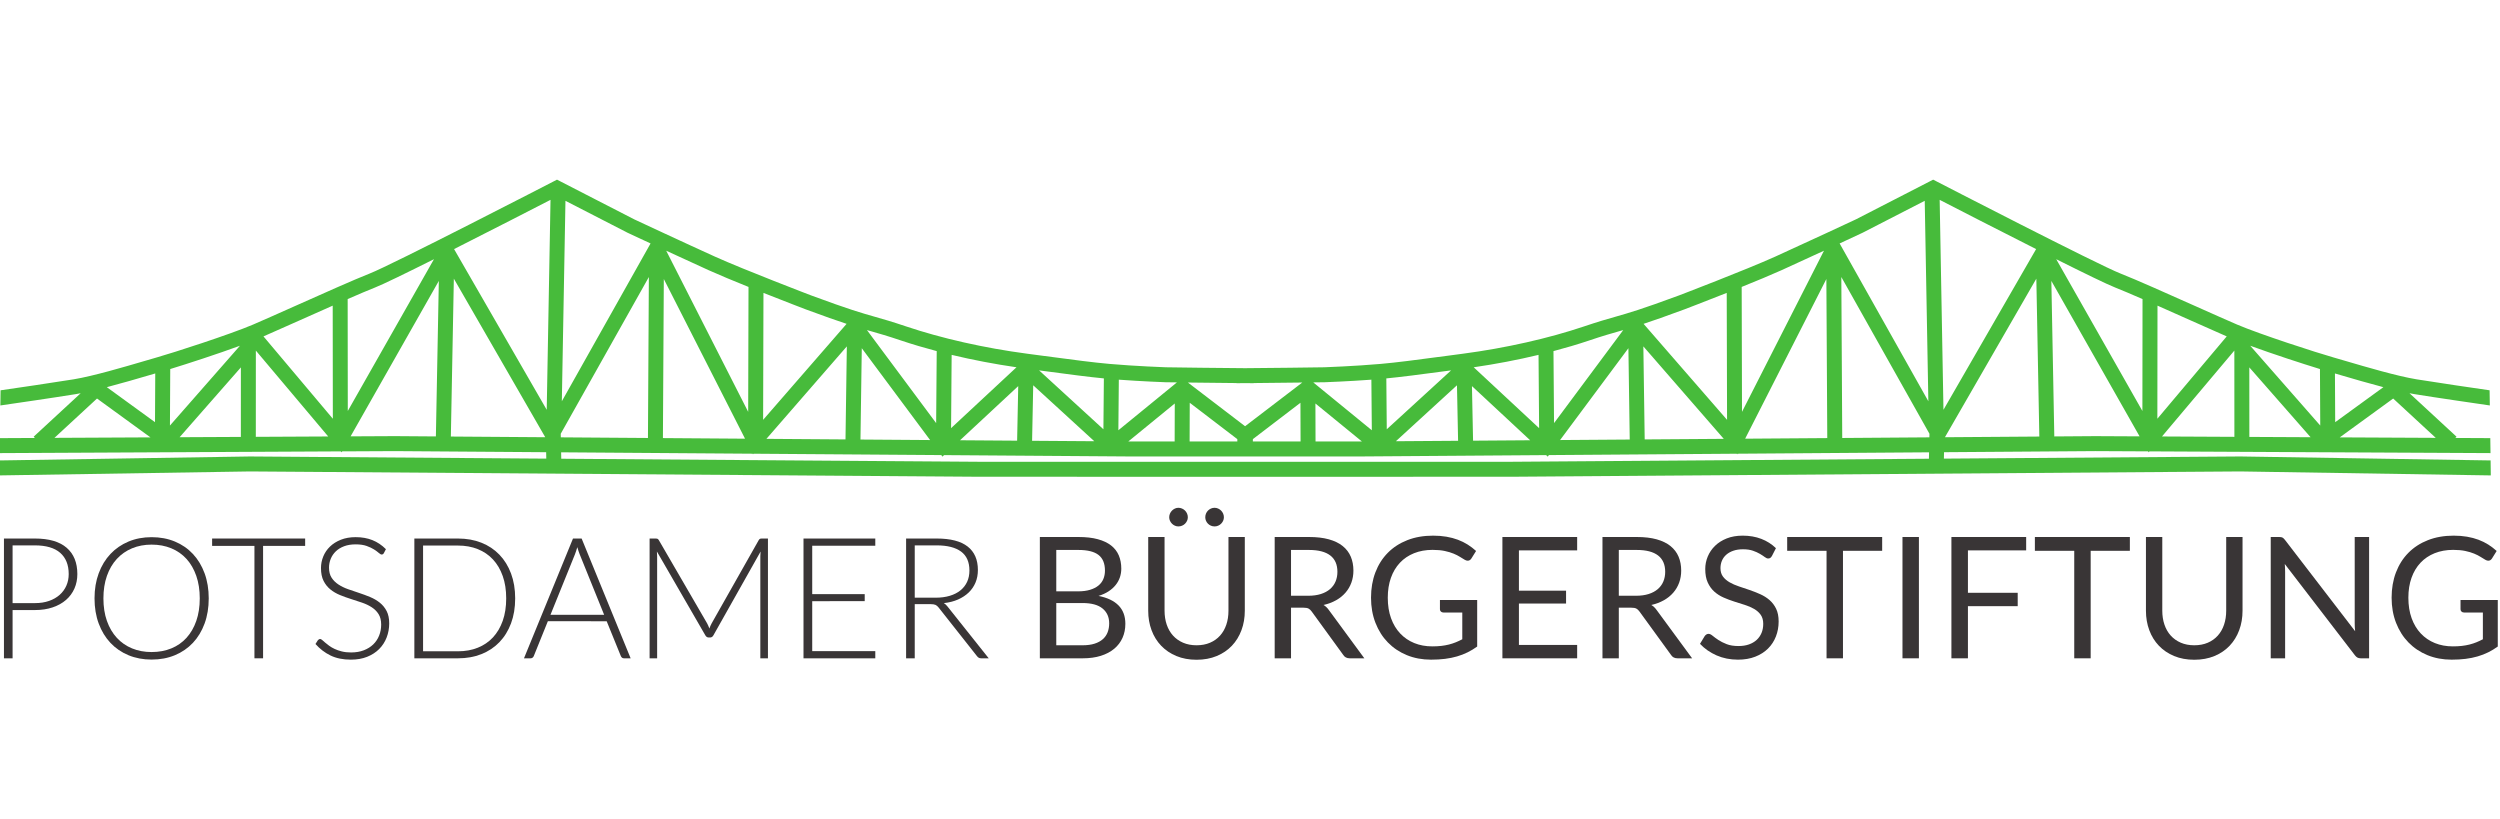 <?xml version="1.0" encoding="UTF-8" standalone="no"?>
<svg
   xmlns:dc="http://purl.org/dc/elements/1.1/"
   xmlns:cc="http://creativecommons.org/ns#"
   xmlns:rdf="http://www.w3.org/1999/02/22-rdf-syntax-ns#"
   xmlns:svg="http://www.w3.org/2000/svg"
   xmlns="http://www.w3.org/2000/svg"
   xmlns:sodipodi="http://sodipodi.sourceforge.net/DTD/sodipodi-0.dtd"
   xmlns:inkscape="http://www.inkscape.org/namespaces/inkscape"
   version="1.1"
   id="svg2"
   xml:space="preserve"
   width="687.989"
   height="225.376"
   viewBox="0 0 687.989 225.376"
   sodipodi:docname="Bürgerstiftung.ai"><defs
     id="defs6"><clipPath
       clipPathUnits="userSpaceOnUse"
       id="clipPath18"><path
         d="M 0,0 H 515.992 V 169.033 H 0 Z"
         id="path16" /></clipPath></defs><sodipodi:namedview
     pagecolor="#ffffff"
     bordercolor="#666666"
     borderopacity="1"
     objecttolerance="10"
     gridtolerance="10"
     guidetolerance="10"
     inkscape:pageopacity="0"
     inkscape:pageshadow="2"
     inkscape:window-width="640"
     inkscape:window-height="480"
     id="namedview4" /><g
     id="g10"
     inkscape:groupmode="layer"
     inkscape:label="Bürgerstiftung"
     transform="matrix(1.333,0,0,-1.333,0,225.376)"><g
       id="g12"><g
         id="g14"
         clip-path="url(#clipPath18)"><g
           id="g20"
           transform="translate(2.598,44.562)"><path
             d="m 0,0 h 4.597 c 1.094,0 2.073,0.151 2.936,0.455 0.862,0.303 1.592,0.722 2.193,1.258 0.6,0.536 1.06,1.168 1.38,1.896 0.321,0.728 0.481,1.524 0.481,2.386 0,1.899 -0.585,3.361 -1.756,4.387 C 8.66,11.407 6.915,11.92 4.597,11.92 H 0 Z m 0,-1.433 v -9.962 h -1.783 v 24.73 h 6.38 c 2.901,0 5.088,-0.635 6.562,-1.904 C 12.633,10.16 13.37,8.349 13.37,5.995 13.37,4.911 13.169,3.915 12.767,3.007 12.365,2.098 11.785,1.313 11.028,0.655 10.271,-0.003 9.35,-0.516 8.267,-0.882 7.183,-1.249 5.959,-1.433 4.597,-1.433 Z"
             style="fill:#393536;fill-opacity:1;fill-rule:nonzero;stroke:none"
             id="path22" /></g><g
           id="g24"
           transform="translate(41.239,45.541)"><path
             d="m 0,0 c 0,1.724 -0.239,3.273 -0.717,4.648 -0.478,1.375 -1.151,2.54 -2.018,3.496 -0.869,0.955 -1.914,1.686 -3.138,2.193 -1.223,0.507 -2.58,0.761 -4.071,0.761 -1.469,0 -2.811,-0.254 -4.029,-0.761 C -15.19,9.83 -16.239,9.099 -17.119,8.144 -17.999,7.188 -18.68,6.023 -19.164,4.648 -19.647,3.273 -19.889,1.724 -19.889,0 c 0,-1.736 0.242,-3.289 0.725,-4.658 0.484,-1.369 1.165,-2.531 2.045,-3.487 0.88,-0.956 1.929,-1.683 3.146,-2.184 1.218,-0.501 2.56,-0.752 4.029,-0.752 1.491,0 2.848,0.251 4.071,0.752 1.224,0.501 2.269,1.228 3.138,2.184 0.867,0.956 1.54,2.118 2.018,3.487 C -0.239,-3.289 0,-1.736 0,0 m 1.853,0 c 0,-1.911 -0.286,-3.645 -0.857,-5.2 -0.571,-1.555 -1.375,-2.883 -2.412,-3.985 -1.037,-1.1 -2.278,-1.951 -3.722,-2.551 -1.445,-0.6 -3.048,-0.9 -4.806,-0.9 -1.737,0 -3.327,0.3 -4.772,0.9 -1.445,0.6 -2.685,1.451 -3.722,2.551 -1.038,1.102 -1.844,2.43 -2.421,3.985 -0.577,1.555 -0.865,3.289 -0.865,5.2 0,1.898 0.288,3.626 0.865,5.182 0.577,1.555 1.383,2.883 2.421,3.984 1.037,1.102 2.277,1.954 3.722,2.561 1.445,0.605 3.035,0.909 4.772,0.909 1.758,0 3.361,-0.301 4.806,-0.901 1.444,-0.6 2.685,-1.454 3.722,-2.56 C -0.379,8.068 0.425,6.737 0.996,5.182 1.567,3.626 1.853,1.898 1.853,0"
             style="fill:#393536;fill-opacity:1;fill-rule:nonzero;stroke:none"
             id="path26" /></g><g
           id="g28"
           transform="translate(62.998,57.897)"><path
             d="m 0,0 v -1.521 h -8.686 v -23.208 h -1.783 v 23.208 h -8.738 V 0 Z"
             style="fill:#393536;fill-opacity:1;fill-rule:nonzero;stroke:none"
             id="path30" /></g><g
           id="g32"
           transform="translate(79.25,54.891)"><path
             d="m 0,0 c -0.104,-0.198 -0.256,-0.297 -0.454,-0.297 -0.152,0 -0.348,0.108 -0.588,0.323 C -1.281,0.242 -1.606,0.48 -2.015,0.743 -2.424,1.005 -2.936,1.247 -3.549,1.468 -4.163,1.689 -4.919,1.8 -5.819,1.8 -6.719,1.8 -7.511,1.672 -8.195,1.416 -8.879,1.159 -9.452,0.81 -9.914,0.367 c -0.461,-0.443 -0.812,-0.956 -1.051,-1.538 -0.24,-0.583 -0.36,-1.194 -0.36,-1.835 0,-0.839 0.178,-1.532 0.534,-2.08 0.355,-0.548 0.825,-1.014 1.409,-1.397 0.583,-0.385 1.245,-0.708 1.986,-0.971 0.741,-0.262 1.502,-0.522 2.284,-0.777 0.782,-0.257 1.543,-0.54 2.284,-0.848 0.741,-0.309 1.403,-0.696 1.986,-1.162 0.584,-0.466 1.053,-1.04 1.409,-1.722 0.356,-0.682 0.534,-1.529 0.534,-2.543 0,-1.037 -0.178,-2.013 -0.533,-2.927 -0.356,-0.915 -0.871,-1.711 -1.547,-2.385 -0.675,-0.676 -1.502,-1.209 -2.481,-1.6 -0.979,-0.39 -2.098,-0.585 -3.356,-0.585 -1.631,0 -3.035,0.288 -4.212,0.865 -1.177,0.576 -2.208,1.366 -3.093,2.367 l 0.489,0.77 c 0.14,0.175 0.303,0.262 0.489,0.262 0.105,0 0.24,-0.07 0.403,-0.209 0.163,-0.141 0.362,-0.313 0.595,-0.516 0.233,-0.204 0.514,-0.426 0.84,-0.664 0.326,-0.239 0.706,-0.461 1.138,-0.664 0.431,-0.204 0.927,-0.376 1.487,-0.516 0.56,-0.14 1.196,-0.21 1.908,-0.21 0.98,0 1.855,0.149 2.625,0.446 0.771,0.297 1.421,0.702 1.952,1.215 0.53,0.512 0.936,1.121 1.216,1.826 0.28,0.705 0.42,1.459 0.42,2.263 0,0.874 -0.178,1.593 -0.534,2.159 -0.356,0.564 -0.826,1.037 -1.409,1.416 -0.583,0.378 -1.246,0.695 -1.986,0.952 -0.741,0.256 -1.503,0.507 -2.284,0.751 -0.782,0.245 -1.543,0.518 -2.284,0.822 -0.741,0.303 -1.403,0.689 -1.986,1.162 -0.584,0.472 -1.054,1.06 -1.41,1.765 -0.355,0.705 -0.533,1.588 -0.533,2.647 0,0.827 0.157,1.626 0.472,2.395 0.315,0.769 0.776,1.448 1.383,2.036 0.607,0.588 1.356,1.06 2.249,1.416 0.892,0.355 1.91,0.533 3.054,0.533 1.283,0 2.435,-0.204 3.456,-0.612 1.021,-0.408 1.951,-1.031 2.79,-1.87 z"
             style="fill:#393536;fill-opacity:1;fill-rule:nonzero;stroke:none"
             id="path34" /></g><g
           id="g36"
           transform="translate(104.504,45.541)"><path
             d="m 0,0 c 0,1.724 -0.239,3.262 -0.716,4.613 -0.478,1.352 -1.151,2.493 -2.019,3.426 -0.868,0.932 -1.913,1.643 -3.137,2.132 -1.223,0.489 -2.581,0.734 -4.072,0.734 h -7.218 v -21.829 h 7.218 c 1.491,0 2.849,0.245 4.072,0.735 1.224,0.489 2.269,1.2 3.137,2.131 0.868,0.933 1.541,2.075 2.019,3.426 C -0.239,-3.28 0,-1.736 0,0 m 1.853,0 c 0,-1.911 -0.286,-3.63 -0.856,-5.156 -0.572,-1.527 -1.375,-2.825 -2.413,-3.898 -1.037,-1.072 -2.277,-1.893 -3.722,-2.464 -1.445,-0.571 -3.047,-0.856 -4.806,-0.856 h -9.018 v 24.729 h 9.018 c 1.759,0 3.361,-0.285 4.806,-0.856 1.445,-0.57 2.685,-1.392 3.722,-2.464 C -0.378,7.963 0.425,6.664 0.997,5.138 1.567,3.611 1.853,1.898 1.853,0"
             style="fill:#393536;fill-opacity:1;fill-rule:nonzero;stroke:none"
             id="path38" /></g><g
           id="g40"
           transform="translate(113.644,42.15)"><path
             d="M 0,0 H 11.08 L 6.029,12.496 C 5.948,12.693 5.866,12.918 5.785,13.169 5.703,13.419 5.622,13.684 5.54,13.964 5.458,13.684 5.377,13.419 5.295,13.169 5.214,12.918 5.132,12.688 5.051,12.479 Z M 16.551,-8.983 H 15.17 c -0.163,0 -0.297,0.044 -0.402,0.13 -0.105,0.088 -0.186,0.202 -0.245,0.341 l -2.919,7.184 H -0.542 L -3.443,-8.512 C -3.49,-8.64 -3.571,-8.75 -3.688,-8.844 -3.804,-8.937 -3.944,-8.983 -4.107,-8.983 H -5.47 L 4.649,15.746 h 1.783 z"
             style="fill:#393536;fill-opacity:1;fill-rule:nonzero;stroke:none"
             id="path42" /></g><g
           id="g44"
           transform="translate(146.448,39.318)"><path
             d="m 0,0 c 0.07,0.187 0.143,0.37 0.218,0.551 0.076,0.18 0.16,0.352 0.254,0.515 l 9.717,17.18 c 0.093,0.151 0.186,0.245 0.28,0.28 0.093,0.035 0.221,0.052 0.384,0.052 h 1.241 V -6.151 h -1.573 v 21.077 c 0,0.303 0.018,0.623 0.053,0.961 L 0.839,-1.397 C 0.676,-1.701 0.443,-1.853 0.14,-1.853 h -0.28 c -0.291,0 -0.524,0.152 -0.699,0.456 l -9.996,17.301 c 0.034,-0.338 0.052,-0.664 0.052,-0.978 V -6.151 h -1.556 v 24.729 h 1.224 c 0.163,0 0.294,-0.017 0.393,-0.052 0.099,-0.035 0.195,-0.129 0.288,-0.28 L -0.455,1.049 C -0.28,0.723 -0.128,0.373 0,0"
             style="fill:#393536;fill-opacity:1;fill-rule:nonzero;stroke:none"
             id="path46" /></g><g
           id="g48"
           transform="translate(180.703,57.897)"><path
             d="m 0,0 v -1.485 h -13.021 v -9.997 h 10.836 v -1.451 H -13.021 V -23.244 H 0 v -1.485 H -14.821 V 0 Z"
             style="fill:#393536;fill-opacity:1;fill-rule:nonzero;stroke:none"
             id="path50" /></g><g
           id="g52"
           transform="translate(188.846,45.681)"><path
             d="m 0,0 h 4.299 c 1.096,0 2.077,0.131 2.945,0.393 0.868,0.262 1.602,0.638 2.202,1.128 0.6,0.489 1.057,1.077 1.372,1.764 0.315,0.688 0.472,1.462 0.472,2.324 0,1.76 -0.577,3.065 -1.73,3.915 -1.154,0.851 -2.831,1.277 -5.034,1.277 H 0 Z m 0,-1.328 v -11.186 h -1.783 v 24.73 h 6.309 c 2.855,0 4.987,-0.55 6.397,-1.652 1.41,-1.1 2.115,-2.717 2.115,-4.849 0,-0.944 -0.163,-1.807 -0.49,-2.587 C 12.222,2.348 11.753,1.663 11.142,1.074 10.53,0.486 9.793,0.003 8.931,-0.376 8.068,-0.755 7.096,-1.002 6.012,-1.119 c 0.28,-0.175 0.53,-0.407 0.752,-0.698 l 8.511,-10.697 h -1.556 c -0.186,0 -0.346,0.035 -0.48,0.105 -0.135,0.07 -0.265,0.186 -0.393,0.349 L 4.929,-2.027 c -0.199,0.256 -0.411,0.436 -0.638,0.542 -0.228,0.104 -0.58,0.157 -1.058,0.157 z"
             style="fill:#393536;fill-opacity:1;fill-rule:nonzero;stroke:none"
             id="path54" /></g><g
           id="g56"
           transform="translate(218.067,44.579)"><path
             d="m 0,0 v -8.721 h 5.417 c 0.968,0 1.798,0.111 2.491,0.332 0.693,0.222 1.264,0.534 1.713,0.936 0.448,0.401 0.777,0.879 0.987,1.432 0.21,0.554 0.315,1.163 0.315,1.827 0,1.293 -0.458,2.315 -1.372,3.067 C 8.636,-0.375 7.253,0 5.4,0 Z m 0,2.412 h 4.474 c 0.955,0 1.782,0.105 2.482,0.315 0.699,0.21 1.278,0.501 1.738,0.874 0.461,0.373 0.802,0.824 1.023,1.354 0.221,0.53 0.332,1.109 0.332,1.739 0,1.468 -0.443,2.545 -1.328,3.233 -0.886,0.687 -2.261,1.031 -4.125,1.031 H 0 Z m -3.391,-13.824 v 25.044 h 7.987 c 1.538,0 2.863,-0.152 3.976,-0.454 1.113,-0.303 2.028,-0.735 2.744,-1.293 0.717,-0.56 1.247,-1.244 1.591,-2.054 0.343,-0.81 0.515,-1.722 0.515,-2.735 0,-0.617 -0.096,-1.212 -0.288,-1.783 C 12.941,4.742 12.65,4.212 12.26,3.723 11.869,3.233 11.38,2.797 10.792,2.412 10.203,2.027 9.513,1.713 8.721,1.469 c 1.829,-0.362 3.21,-1.021 4.142,-1.976 0.932,-0.955 1.398,-2.214 1.398,-3.774 0,-1.061 -0.195,-2.028 -0.586,-2.902 -0.39,-0.874 -0.961,-1.625 -1.712,-2.255 -0.752,-0.628 -1.672,-1.115 -2.762,-1.458 -1.089,-0.344 -2.333,-0.516 -3.731,-0.516 z"
             style="fill:#393536;fill-opacity:1;fill-rule:nonzero;stroke:none"
             id="path58" /></g><g
           id="g60"
           transform="translate(252.671,62.283)"><path
             d="m 0,0 c 0,-0.256 -0.052,-0.498 -0.157,-0.725 -0.105,-0.227 -0.245,-0.428 -0.42,-0.603 -0.174,-0.175 -0.378,-0.312 -0.611,-0.41 -0.233,-0.1 -0.478,-0.15 -0.734,-0.15 -0.268,0 -0.519,0.05 -0.752,0.15 -0.233,0.098 -0.437,0.235 -0.612,0.41 -0.174,0.175 -0.311,0.376 -0.41,0.603 -0.099,0.227 -0.149,0.469 -0.149,0.725 0,0.269 0.05,0.521 0.149,0.761 0.099,0.238 0.236,0.445 0.41,0.62 0.175,0.175 0.379,0.314 0.612,0.42 0.233,0.104 0.484,0.157 0.752,0.157 0.256,0 0.501,-0.053 0.734,-0.157 0.233,-0.106 0.437,-0.245 0.611,-0.42 0.175,-0.175 0.315,-0.382 0.42,-0.62 C -0.052,0.521 0,0.269 0,0 m -7.445,0 c 0,-0.256 -0.053,-0.498 -0.157,-0.725 -0.105,-0.227 -0.245,-0.428 -0.419,-0.603 -0.175,-0.175 -0.382,-0.312 -0.621,-0.41 -0.239,-0.1 -0.492,-0.15 -0.76,-0.15 -0.245,0 -0.481,0.05 -0.708,0.15 -0.227,0.098 -0.429,0.235 -0.603,0.41 -0.175,0.175 -0.315,0.376 -0.419,0.603 -0.105,0.227 -0.158,0.469 -0.158,0.725 0,0.269 0.053,0.521 0.158,0.761 0.104,0.238 0.244,0.445 0.419,0.62 0.174,0.175 0.376,0.314 0.603,0.42 0.227,0.104 0.463,0.157 0.708,0.157 0.268,0 0.521,-0.053 0.76,-0.157 0.239,-0.106 0.446,-0.245 0.621,-0.42 0.174,-0.175 0.314,-0.382 0.419,-0.62 C -7.498,0.521 -7.445,0.269 -7.445,0 m 1.8,-26.425 c 1.037,0 1.963,0.175 2.779,0.525 0.815,0.349 1.506,0.838 2.071,1.467 0.565,0.629 0.996,1.381 1.293,2.255 0.297,0.874 0.446,1.835 0.446,2.884 v 15.222 h 3.373 v -15.222 c 0,-1.445 -0.23,-2.785 -0.691,-4.019 -0.46,-1.236 -1.118,-2.305 -1.974,-3.208 -0.857,-0.903 -1.902,-1.611 -3.137,-2.124 -1.236,-0.512 -2.622,-0.768 -4.16,-0.768 -1.538,0 -2.924,0.256 -4.159,0.768 -1.236,0.513 -2.284,1.221 -3.146,2.124 -0.863,0.903 -1.524,1.972 -1.984,3.208 -0.46,1.234 -0.69,2.574 -0.69,4.019 v 15.222 h 3.373 v -15.204 c 0,-1.049 0.148,-2.01 0.445,-2.884 0.298,-0.874 0.728,-1.626 1.294,-2.255 0.565,-0.629 1.258,-1.121 2.079,-1.477 0.822,-0.355 1.751,-0.533 2.788,-0.533"
             style="fill:#393536;fill-opacity:1;fill-rule:nonzero;stroke:none"
             id="path62" /></g><g
           id="g64"
           transform="translate(266.53,46.082)"><path
             d="M 0,0 H 3.548 C 4.538,0 5.409,0.12 6.16,0.358 6.912,0.598 7.541,0.936 8.048,1.372 8.555,1.81 8.937,2.33 9.192,2.937 9.449,3.542 9.577,4.212 9.577,4.946 9.577,6.437 9.085,7.562 8.101,8.319 7.115,9.076 5.65,9.455 3.705,9.455 H 0 Z m 0,-2.464 v -10.451 h -3.373 v 25.044 h 7.078 c 1.584,0 2.953,-0.16 4.107,-0.481 1.154,-0.32 2.106,-0.783 2.858,-1.389 C 11.421,9.653 11.978,8.922 12.339,8.066 12.699,7.21 12.88,6.251 12.88,5.191 12.88,4.306 12.74,3.479 12.461,2.709 12.182,1.94 11.776,1.25 11.246,0.639 10.716,0.026 10.069,-0.495 9.307,-0.926 8.543,-1.357 7.678,-1.684 6.711,-1.904 7.131,-2.149 7.503,-2.505 7.829,-2.971 l 7.306,-9.944 h -3.006 c -0.618,0 -1.072,0.238 -1.363,0.717 L 4.265,-3.25 c -0.199,0.279 -0.414,0.48 -0.648,0.603 -0.232,0.122 -0.582,0.183 -1.048,0.183 z"
             style="fill:#393536;fill-opacity:1;fill-rule:nonzero;stroke:none"
             id="path66" /></g><g
           id="g68"
           transform="translate(295.682,35.631)"><path
             d="M 0,0 C 0.675,0 1.296,0.032 1.861,0.097 2.426,0.16 2.959,0.257 3.46,0.385 3.961,0.513 4.433,0.667 4.876,0.848 5.318,1.028 5.761,1.235 6.204,1.469 V 6.991 H 2.324 C 2.103,6.991 1.925,7.055 1.791,7.184 1.657,7.312 1.59,7.469 1.59,7.655 V 9.578 H 9.28 V -0.034 C 8.65,-0.489 7.995,-0.885 7.313,-1.223 6.632,-1.562 5.904,-1.844 5.129,-2.07 4.354,-2.298 3.524,-2.467 2.639,-2.577 1.753,-2.688 0.792,-2.743 -0.245,-2.743 c -1.818,0 -3.484,0.311 -4.998,0.934 -1.515,0.623 -2.82,1.497 -3.915,2.622 -1.096,1.124 -1.948,2.473 -2.561,4.046 -0.611,1.573 -0.917,3.303 -0.917,5.191 0,1.91 0.3,3.652 0.9,5.225 0.6,1.573 1.457,2.921 2.569,4.046 1.112,1.124 2.458,1.995 4.037,2.613 1.579,0.617 3.347,0.926 5.305,0.926 0.99,0 1.91,-0.073 2.761,-0.218 0.85,-0.146 1.639,-0.356 2.368,-0.629 0.728,-0.275 1.401,-0.607 2.018,-0.996 0.617,-0.391 1.195,-0.83 1.731,-1.32 L 8.092,18.159 c -0.198,-0.315 -0.455,-0.472 -0.77,-0.472 -0.186,0 -0.39,0.064 -0.611,0.192 -0.291,0.163 -0.618,0.361 -0.979,0.595 -0.361,0.232 -0.801,0.457 -1.319,0.672 -0.519,0.215 -1.131,0.399 -1.836,0.551 -0.705,0.151 -1.541,0.227 -2.508,0.227 -1.409,0 -2.685,-0.231 -3.827,-0.691 -1.141,-0.46 -2.114,-1.118 -2.919,-1.974 -0.803,-0.857 -1.421,-1.894 -1.852,-3.112 -0.431,-1.216 -0.647,-2.583 -0.647,-4.097 0,-1.585 0.225,-2.997 0.673,-4.238 C -8.055,4.57 -7.422,3.519 -6.606,2.657 -5.791,1.795 -4.824,1.137 -3.705,0.682 -2.587,0.228 -1.352,0 0,0"
             style="fill:#393536;fill-opacity:1;fill-rule:nonzero;stroke:none"
             id="path70" /></g><g
           id="g72"
           transform="translate(325.601,58.211)"><path
             d="m 0,0 v -2.761 h -12.023 v -8.319 h 9.734 v -2.656 h -9.734 v -8.546 H 0 v -2.762 H -15.432 V 0 Z"
             style="fill:#393536;fill-opacity:1;fill-rule:nonzero;stroke:none"
             id="path74" /></g><g
           id="g76"
           transform="translate(334.2,46.082)"><path
             d="M 0,0 H 3.548 C 4.538,0 5.409,0.12 6.16,0.358 6.912,0.598 7.541,0.936 8.048,1.372 8.555,1.81 8.937,2.33 9.192,2.937 9.449,3.542 9.577,4.212 9.577,4.946 9.577,6.437 9.085,7.562 8.101,8.319 7.115,9.076 5.65,9.455 3.705,9.455 H 0 Z m 0,-2.464 v -10.451 h -3.373 v 25.044 h 7.078 c 1.584,0 2.953,-0.16 4.107,-0.481 1.154,-0.32 2.106,-0.783 2.858,-1.389 C 11.421,9.653 11.978,8.922 12.339,8.066 12.699,7.21 12.88,6.251 12.88,5.191 12.88,4.306 12.74,3.479 12.461,2.709 12.182,1.94 11.776,1.25 11.246,0.639 10.716,0.026 10.069,-0.495 9.307,-0.926 8.543,-1.357 7.678,-1.684 6.711,-1.904 7.131,-2.149 7.503,-2.505 7.829,-2.971 l 7.306,-9.944 h -3.006 c -0.618,0 -1.072,0.238 -1.363,0.717 L 4.265,-3.25 c -0.199,0.279 -0.414,0.48 -0.648,0.603 -0.232,0.122 -0.582,0.183 -1.048,0.183 z"
             style="fill:#393536;fill-opacity:1;fill-rule:nonzero;stroke:none"
             id="path78" /></g><g
           id="g80"
           transform="translate(365.815,54.297)"><path
             d="m 0,0 c -0.105,-0.175 -0.216,-0.307 -0.332,-0.394 -0.117,-0.087 -0.269,-0.13 -0.454,-0.13 -0.199,0 -0.429,0.098 -0.691,0.296 -0.262,0.199 -0.594,0.416 -0.996,0.656 -0.402,0.238 -0.885,0.457 -1.451,0.655 -0.565,0.198 -1.249,0.297 -2.054,0.297 -0.756,0 -1.426,-0.102 -2.009,-0.306 -0.583,-0.204 -1.07,-0.48 -1.459,-0.83 -0.391,-0.349 -0.685,-0.76 -0.883,-1.232 -0.198,-0.472 -0.297,-0.982 -0.297,-1.529 0,-0.699 0.172,-1.279 0.516,-1.739 0.343,-0.461 0.797,-0.853 1.363,-1.18 0.564,-0.326 1.206,-0.609 1.922,-0.847 0.717,-0.239 1.451,-0.487 2.202,-0.743 0.752,-0.256 1.485,-0.545 2.202,-0.866 0.717,-0.32 1.358,-0.724 1.923,-1.213 0.564,-0.49 1.019,-1.09 1.363,-1.801 0.343,-0.711 0.516,-1.584 0.516,-2.621 0,-1.096 -0.187,-2.124 -0.56,-3.085 -0.373,-0.961 -0.918,-1.797 -1.633,-2.508 -0.717,-0.711 -1.597,-1.27 -2.64,-1.678 -1.043,-0.407 -2.228,-0.611 -3.557,-0.611 -1.619,0 -3.095,0.294 -4.429,0.882 -1.335,0.589 -2.474,1.383 -3.417,2.385 l 0.978,1.609 c 0.094,0.128 0.207,0.235 0.341,0.323 0.134,0.087 0.282,0.131 0.446,0.131 0.244,0 0.524,-0.131 0.839,-0.394 0.314,-0.261 0.707,-0.549 1.18,-0.865 0.471,-0.314 1.042,-0.602 1.712,-0.864 0.67,-0.263 1.488,-0.394 2.456,-0.394 0.803,0 1.52,0.111 2.149,0.332 0.629,0.221 1.162,0.534 1.6,0.935 0.436,0.402 0.771,0.883 1.005,1.442 0.232,0.56 0.349,1.183 0.349,1.87 0,0.757 -0.173,1.378 -0.515,1.862 -0.344,0.483 -0.796,0.887 -1.355,1.215 -0.559,0.325 -1.197,0.602 -1.914,0.83 -0.717,0.226 -1.45,0.46 -2.202,0.698 -0.752,0.239 -1.485,0.516 -2.202,0.831 -0.717,0.314 -1.355,0.722 -1.914,1.223 -0.559,0.501 -1.011,1.128 -1.355,1.879 -0.344,0.751 -0.514,1.68 -0.514,2.788 0,0.884 0.17,1.741 0.514,2.568 0.344,0.827 0.842,1.561 1.495,2.202 0.653,0.641 1.459,1.153 2.42,1.538 0.962,0.385 2.066,0.577 3.313,0.577 1.397,0 2.674,-0.221 3.827,-0.664 1.153,-0.443 2.161,-1.084 3.023,-1.923 z"
             style="fill:#393536;fill-opacity:1;fill-rule:nonzero;stroke:none"
             id="path82" /></g><g
           id="g84"
           transform="translate(388.57,58.211)"><path
             d="m 0,0 v -2.849 h -8.092 v -22.195 h -3.39 v 22.195 h -8.127 V 0 Z"
             style="fill:#393536;fill-opacity:1;fill-rule:nonzero;stroke:none"
             id="path86" /></g><path
           d="m 396.155,33.167 h -3.391 v 25.044 h 3.391 z"
           style="fill:#393536;fill-opacity:1;fill-rule:nonzero;stroke:none"
           id="path88" /><g
           id="g90"
           transform="translate(418.298,58.211)"><path
             d="m 0,0 v -2.761 h -12.023 v -8.756 h 10.276 v -2.761 h -10.276 v -10.766 h -3.409 V 0 Z"
             style="fill:#393536;fill-opacity:1;fill-rule:nonzero;stroke:none"
             id="path92" /></g><g
           id="g94"
           transform="translate(439.707,58.211)"><path
             d="m 0,0 v -2.849 h -8.092 v -22.195 h -3.39 v 22.195 h -8.127 V 0 Z"
             style="fill:#393536;fill-opacity:1;fill-rule:nonzero;stroke:none"
             id="path96" /></g><g
           id="g98"
           transform="translate(453.006,35.858)"><path
             d="M 0,0 C 1.037,0 1.963,0.175 2.779,0.524 3.595,0.874 4.285,1.363 4.85,1.992 5.415,2.621 5.847,3.373 6.144,4.247 6.44,5.121 6.589,6.082 6.589,7.131 V 22.353 H 9.962 V 7.131 C 9.962,5.686 9.731,4.346 9.271,3.111 8.812,1.876 8.153,0.807 7.297,-0.096 6.44,-0.999 5.395,-1.707 4.16,-2.22 2.925,-2.732 1.538,-2.988 0,-2.988 c -1.538,0 -2.925,0.256 -4.159,0.768 -1.236,0.513 -2.284,1.221 -3.146,2.124 -0.863,0.903 -1.524,1.972 -1.984,3.207 -0.46,1.235 -0.69,2.575 -0.69,4.02 v 15.222 h 3.373 V 7.148 C -6.606,6.1 -6.457,5.139 -6.16,4.265 -5.863,3.391 -5.433,2.639 -4.867,2.01 -4.302,1.381 -3.608,0.889 -2.787,0.533 -1.966,0.178 -1.037,0 0,0"
             style="fill:#393536;fill-opacity:1;fill-rule:nonzero;stroke:none"
             id="path100" /></g><g
           id="g102"
           transform="translate(471.209,58.098)"><path
             d="m 0,0 c 0.146,-0.076 0.312,-0.23 0.498,-0.463 l 14.506,-18.875 c -0.035,0.303 -0.059,0.597 -0.07,0.883 -0.012,0.285 -0.018,0.561 -0.018,0.83 V 0.113 h 2.971 v -25.044 h -1.712 c -0.269,0 -0.493,0.047 -0.673,0.14 -0.182,0.094 -0.358,0.251 -0.533,0.472 L 0.48,-5.462 C 0.504,-5.753 0.521,-6.038 0.532,-6.317 0.544,-6.598 0.55,-6.854 0.55,-7.087 V -24.931 H -2.421 V 0.113 h 1.748 C -0.37,0.113 -0.146,0.076 0,0"
             style="fill:#393536;fill-opacity:1;fill-rule:nonzero;stroke:none"
             id="path104" /></g><g
           id="g106"
           transform="translate(506.381,35.631)"><path
             d="M 0,0 C 0.675,0 1.296,0.032 1.861,0.097 2.426,0.16 2.959,0.257 3.46,0.385 3.961,0.513 4.433,0.667 4.876,0.848 5.318,1.028 5.761,1.235 6.204,1.469 V 6.991 H 2.324 C 2.103,6.991 1.925,7.055 1.791,7.184 1.657,7.312 1.59,7.469 1.59,7.655 V 9.578 H 9.28 V -0.034 C 8.65,-0.489 7.995,-0.885 7.313,-1.223 6.632,-1.562 5.904,-1.844 5.129,-2.07 4.354,-2.298 3.524,-2.467 2.639,-2.577 1.753,-2.688 0.792,-2.743 -0.245,-2.743 c -1.818,0 -3.484,0.311 -4.998,0.934 -1.515,0.623 -2.82,1.497 -3.915,2.622 -1.096,1.124 -1.948,2.473 -2.561,4.046 -0.611,1.573 -0.917,3.303 -0.917,5.191 0,1.91 0.3,3.652 0.9,5.225 0.6,1.573 1.457,2.921 2.569,4.046 1.112,1.124 2.458,1.995 4.037,2.613 1.579,0.617 3.347,0.926 5.305,0.926 0.99,0 1.91,-0.073 2.761,-0.218 0.85,-0.146 1.639,-0.356 2.368,-0.629 0.728,-0.275 1.401,-0.607 2.018,-0.996 0.617,-0.391 1.195,-0.83 1.731,-1.32 L 8.092,18.159 c -0.198,-0.315 -0.455,-0.472 -0.77,-0.472 -0.186,0 -0.39,0.064 -0.611,0.192 -0.291,0.163 -0.618,0.361 -0.979,0.595 -0.361,0.232 -0.801,0.457 -1.319,0.672 -0.519,0.215 -1.131,0.399 -1.836,0.551 -0.705,0.151 -1.541,0.227 -2.508,0.227 -1.409,0 -2.685,-0.231 -3.827,-0.691 -1.141,-0.46 -2.114,-1.118 -2.919,-1.974 -0.803,-0.857 -1.421,-1.894 -1.852,-3.112 -0.431,-1.216 -0.647,-2.583 -0.647,-4.097 0,-1.585 0.225,-2.997 0.673,-4.238 C -8.055,4.57 -7.422,3.519 -6.606,2.657 -5.791,1.795 -4.824,1.137 -3.705,0.682 -2.587,0.228 -1.352,0 0,0"
             style="fill:#393536;fill-opacity:1;fill-rule:nonzero;stroke:none"
             id="path108" /></g><g
           id="g110"
           transform="translate(400.441,127.817)"><path
             d="M 0,0 C 3.791,-1.953 12.121,-6.234 19.911,-10.166 L 0.783,-43.347 Z m 20.575,-48.867 -19.488,-0.142 18.871,32.735 z m 20.698,0.038 -9.169,0.047 -8.438,-0.062 -0.609,32.108 z m -5.038,30.726 c 1.302,-0.509 3.32,-1.37 5.645,-2.384 l -0.027,-23.104 -17.79,31.338 c 5.69,-2.848 10.515,-5.203 12.172,-5.85 m -38.361,-30.929 -17.99,-0.132 -0.188,33.232 18.194,-32.361 z m -0.094,-4.416 -86.31,-0.629 -54.866,-0.006 -54.863,0.006 -86.311,0.629 -0.029,1.326 39.547,-0.289 0.063,-0.124 0.106,0.123 38.77,-0.283 0.236,-0.319 0.337,0.314 37.643,-0.274 22.947,-0.003 h 1.554 1.556 l 22.947,0.003 37.643,0.274 0.338,-0.314 0.235,0.319 38.77,0.283 0.106,-0.123 0.064,0.124 39.546,0.289 z m -282.459,5.155 18.193,32.361 -0.188,-33.232 -17.99,0.132 z m 0.975,48.092 12.812,-6.586 c 0.069,-0.032 2.048,-0.957 4.757,-2.216 l -18.317,-32.581 z m 20.305,-16.144 16.769,-32.965 -16.954,0.124 z m 9.291,1.806 c 2.127,-0.961 5.146,-2.211 8.194,-3.439 l -0.067,-25.794 -16.923,33.27 c 3.002,-1.39 6.289,-2.904 8.796,-4.037 m 28.494,-15.713 -0.277,-19.208 -16.322,0.118 z m -17.212,11.041 c 4.508,-1.786 8.421,-3.282 8.721,-3.397 3.842,-1.423 6.449,-2.335 8.443,-2.991 l -17.234,-19.819 z m 20.297,-11.418 14.104,-18.96 -14.375,0.105 z m 1.93,3.495 c 1.644,-0.466 3.346,-0.949 6.224,-1.92 2.304,-0.777 4.767,-1.501 7.316,-2.176 l -0.116,-14.863 -14.286,19.205 c 0.29,-0.083 0.576,-0.164 0.862,-0.246 m 30.369,-11.321 -0.228,-11.265 -11.787,0.086 z m -13.746,6.448 c 4.322,-1.036 8.85,-1.904 13.387,-2.561 l -13.505,-12.566 z m 16.839,-6.278 12.613,-11.55 -12.844,0.093 z m 1.743,3.008 c 6.245,-0.83 9.639,-1.279 12.843,-1.588 l -0.094,-10.503 -13.279,12.162 z m 27.481,-6.765 -0.024,-7.844 -9.572,0.001 z m -11.551,4.915 c 4.742,-0.354 9.568,-0.527 9.625,-0.529 0.693,-0.009 1.505,-0.019 2.375,-0.031 l -12.093,-9.882 z m 24.468,-12.76 -9.853,10e-4 0.027,7.992 9.82,-7.505 z m 3.208,0.488 9.82,7.505 0.026,-7.992 -9.853,-10e-4 z m -3.38,11.572 v -0.026 c 0.587,0.003 1.18,0.007 1.772,0.012 0.595,-0.005 1.187,-0.009 1.774,-0.012 l 0.001,0.026 c 3.545,0.03 7.066,0.073 10.032,0.111 l -11.807,-9.023 -11.805,9.023 c 2.966,-0.038 6.488,-0.081 10.033,-0.111 m 25.888,-12.058 -9.573,-0.001 -0.024,7.844 z m -7.67,12.229 c 0.055,0.002 4.883,0.175 9.625,0.529 l 0.092,-10.442 -12.092,9.882 c 0.87,0.012 1.679,0.022 2.375,0.031 m 25.554,2.379 0.531,0.071 -13.281,-12.162 -0.092,10.503 c 3.204,0.309 6.597,0.758 12.842,1.588 m 1.974,-14.465 -12.844,-0.093 12.613,11.55 z m 14.877,0.108 -11.786,-0.086 -0.229,11.265 z m 1.73,17.627 0.12,-15.127 -13.505,12.566 c 4.537,0.657 9.064,1.525 13.385,2.561 m 10.401,2.953 c 2.878,0.971 4.579,1.454 6.223,1.92 0.287,0.082 0.573,0.163 0.863,0.246 l -14.286,-19.205 -0.117,14.863 c 2.549,0.675 5.012,1.399 7.317,2.176 m 8.425,-20.43 -14.376,-0.105 14.104,18.96 z m 19.413,0.142 -16.323,-0.118 -0.277,19.208 z m -8.109,26.734 c 0.3,0.115 4.213,1.611 8.721,3.397 l 0.069,-26.207 -17.234,19.819 c 1.994,0.656 4.603,1.568 8.444,2.991 m 20.002,8.069 c 2.508,1.133 5.794,2.647 8.797,4.037 l -16.924,-33.27 -0.066,25.794 c 3.049,1.228 6.067,2.478 8.193,3.439 m 9.478,-34.647 -16.954,-0.124 16.767,32.965 z m 7.306,42.399 12.813,6.586 0.748,-41.383 -18.316,32.581 c 2.708,1.259 4.687,2.184 4.755,2.216 m -271.675,-36.56 -19.127,33.181 c 7.789,3.932 16.12,8.213 19.911,10.166 z m -19.791,-5.52 0.617,32.593 18.871,-32.735 z m -3.091,0.023 -8.439,0.062 -9.168,-0.047 18.217,32.093 z m -18.213,28.357 c 2.325,1.014 4.342,1.875 5.644,2.384 1.657,0.647 6.483,3.002 12.171,5.85 l -17.789,-31.338 z m -17.381,-7.705 c 1.872,0.814 4.587,2.025 7.549,3.347 2.217,0.989 4.543,2.028 6.744,3.001 l 0.027,-23.348 z m -1.581,-20.736 0.007,17.808 14.937,-17.732 z m -3.09,-0.015 -12.643,-0.064 12.65,14.417 z m -14.576,14.013 c 3.609,1.104 9.753,3.106 14.392,4.808 l -14.453,-16.475 z m -3.146,-10.973 -9.945,7.23 c 3.053,0.797 6.233,1.728 8.7,2.452 0.463,0.136 0.895,0.263 1.296,0.38 z m -20.758,-3.235 8.786,8.119 11.03,-8.019 z m 434.169,27.294 c 2.2,-0.973 4.526,-2.012 6.743,-3.001 2.963,-1.322 5.678,-2.533 7.549,-3.347 l -14.32,-17 z m 15.874,-27.084 -14.946,0.076 14.938,17.732 z m 15.732,-0.079 -12.642,0.064 -0.007,14.353 z m 1.934,14.077 0.06,-11.667 -14.453,16.475 c 4.64,-1.702 10.783,-3.704 14.393,-4.808 m 4.389,-1.291 c 2.468,-0.724 5.649,-1.655 8.702,-2.452 l -9.946,-7.23 -0.051,10.062 c 0.401,-0.117 0.833,-0.244 1.295,-0.38 m 19.514,-12.917 -19.815,0.1 11.029,8.019 z m 11.327,-4.661 -51.66,0.82 -61.208,-0.446 0.028,1.325 31.209,0.228 10.925,-0.055 0.111,-0.195 0.163,0.193 70.411,-0.357 -0.044,3.091 -7.223,0.036 0.247,0.267 -9.707,8.97 c 0.318,-0.06 0.649,-0.128 0.944,-0.176 4.287,-0.701 13.221,-2.001 15.641,-2.351 l -0.045,3.128 c -2.965,0.43 -11.092,1.617 -15.096,2.271 -3.972,0.652 -10.407,2.542 -14.664,3.794 -0.977,0.286 -1.831,0.537 -2.501,0.728 -3.452,0.98 -15.108,4.743 -19.853,6.771 -1.814,0.773 -4.964,2.179 -8.445,3.733 -5.887,2.628 -12.56,5.606 -15.613,6.799 C 32.651,-13.386 -0.303,3.632 -0.636,3.804 L -1.343,4.169 -17.26,-4.014 c -0.105,-0.049 -10.674,-4.989 -16.693,-7.71 -5.993,-2.709 -19.695,-7.944 -19.818,-7.992 -7.864,-2.913 -10.487,-3.657 -13.264,-4.445 -1.681,-0.477 -3.417,-0.97 -6.366,-1.965 -7.339,-2.475 -16.218,-4.476 -25.001,-5.637 l -3.403,-0.452 c -6.774,-0.9 -10.174,-1.351 -13.593,-1.656 -5.234,-0.467 -11.596,-0.695 -11.628,-0.697 -3.694,-0.052 -10.137,-0.144 -16.37,-0.187 -6.23,0.043 -12.674,0.135 -16.367,0.187 -0.032,0.002 -6.395,0.23 -11.629,0.697 -3.419,0.305 -6.819,0.756 -13.593,1.656 l -3.402,0.452 c -8.784,1.161 -17.662,3.162 -25.001,5.637 -2.949,0.995 -4.686,1.488 -6.366,1.965 -2.778,0.788 -5.402,1.532 -13.265,4.445 -0.123,0.048 -13.824,5.283 -19.817,7.992 -6.02,2.721 -16.588,7.661 -16.695,7.71 l -15.917,8.183 -0.706,-0.365 c -0.333,-0.172 -33.287,-17.19 -37.995,-19.029 -3.052,-1.193 -9.725,-4.171 -15.612,-6.799 -3.481,-1.554 -6.632,-2.96 -8.446,-3.733 -4.744,-2.028 -16.4,-5.791 -19.852,-6.771 -0.67,-0.191 -1.524,-0.442 -2.501,-0.728 -4.257,-1.252 -10.692,-3.142 -14.664,-3.794 -4.005,-0.654 -12.131,-1.841 -15.096,-2.271 l -0.045,-3.128 c 2.42,0.35 11.355,1.65 15.641,2.351 0.296,0.048 0.625,0.116 0.944,0.176 l -9.707,-8.97 0.247,-0.267 -7.222,-0.036 -0.044,-3.091 70.411,0.357 0.161,-0.193 0.112,0.195 10.925,0.055 31.209,-0.228 0.028,-1.325 -61.209,0.446 -51.659,-0.82 -0.045,-3.091 51.717,0.821 150.585,-1.098 53.38,-0.005 v -0.001 h 1.495 1.497 v 0.001 l 53.38,0.005 150.584,1.098 51.717,-0.821 z"
             style="fill:#47bb3b;fill-opacity:1;fill-rule:nonzero;stroke:none"
             id="path112" /></g></g></g></g></svg>
